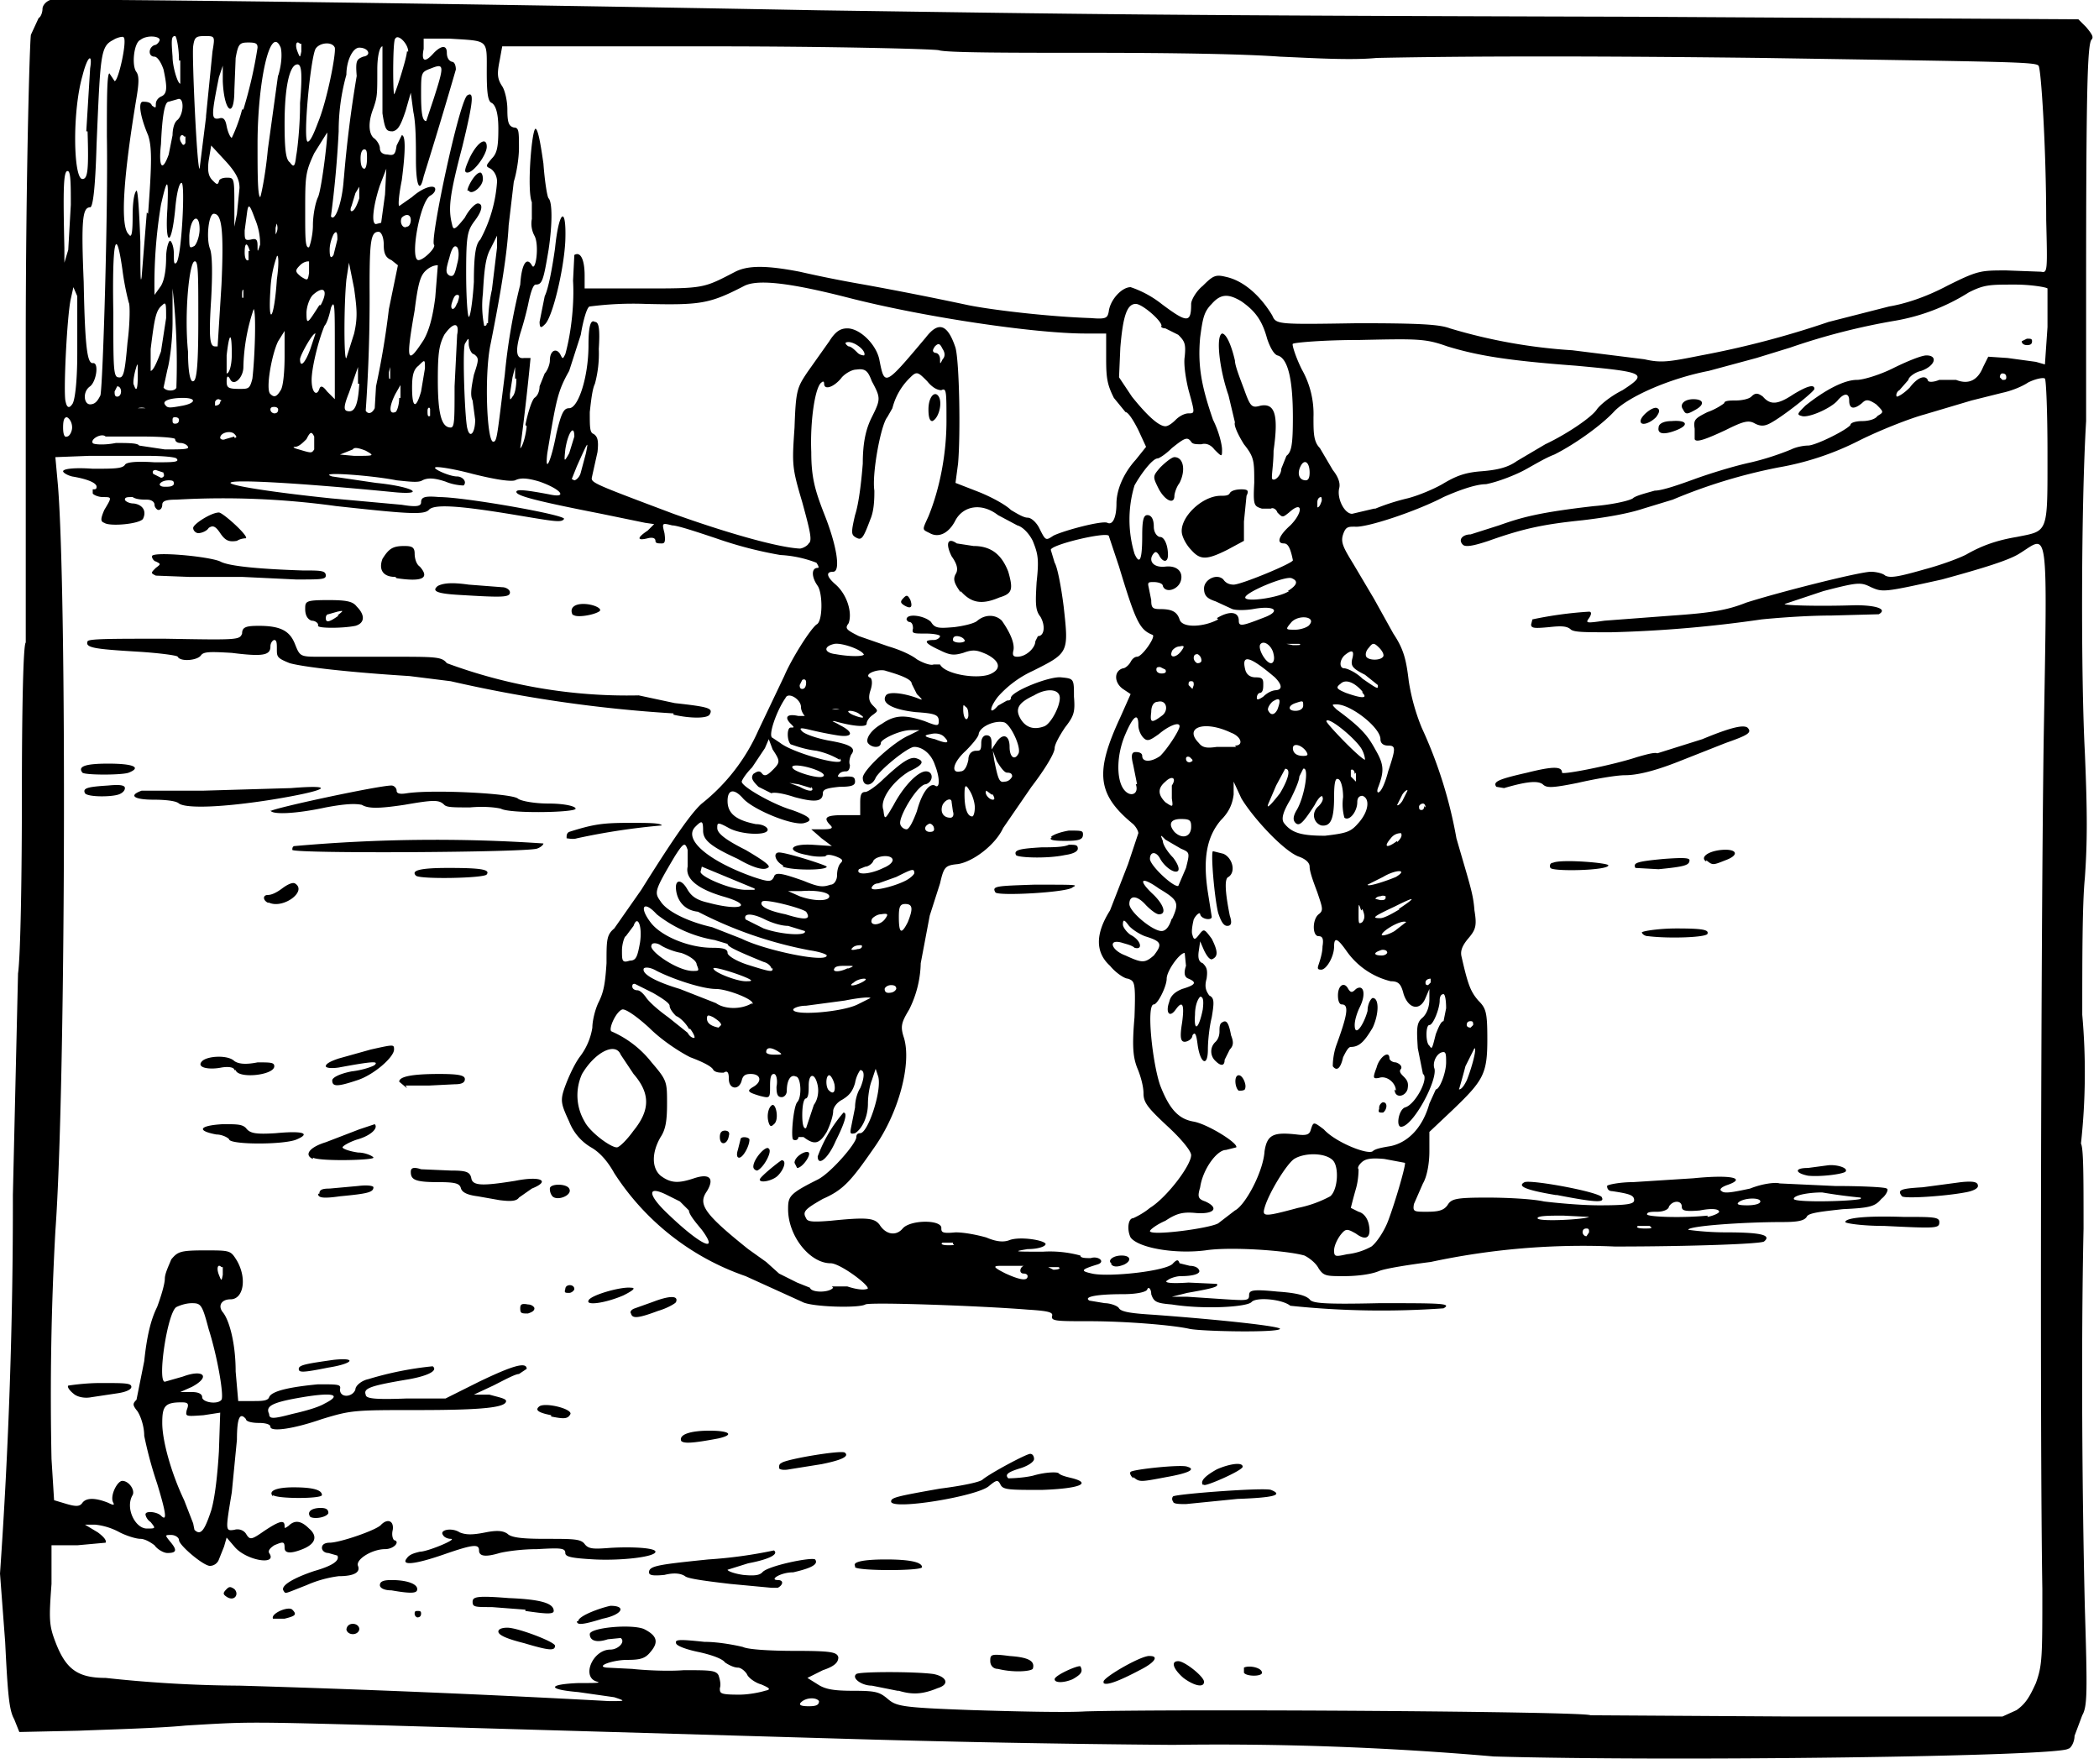 <?xml version="1.0" encoding="utf-8"?>
<svg xmlns="http://www.w3.org/2000/svg" xmlns:svg="http://www.w3.org/2000/svg" version="1.1" viewBox="0 0 163 137">
	<title>Peter Rabbit and Benjamin Bunny talk together, next to a snare stuck in the ground.</title>
	<path d="M116 136.4a246.3 246.3 0 0 0-24.9-.9 1164.6 1164.6 0 0 1-26.4-.5l-34.4-1c-11.3-.3-10.9-.3-15.9 0-2 .2-5.8.3-8.3.4l-4.6.1-.4-1c-.4-.7-.5-2-.7-6l-.4-5.3a412.9 412.9 0 0 0 1-29.4l.4-17.2c.2-1.4.3-7.7.3-14S1.8 50 2 49.9L2 26.7c0-12.6.3-23.4.4-24L3 1.4c.2-.1.3-.5.3-.7 0-.3.3-.6.6-.7.6-.1 27.7.2 59.7.8 21.1.3 25.3.4 63.4.5l34.4.2.6.6c.5.6.6.8.4 1-.3.5-.4 4-.4 19.2v10.4c-.4 6.7-.4 20-.1 25.7.2 4.7.2 7 0 9.8-.2 2-.2 6.4-.2 10.6a50.7 50.7 0 0 1-.1 10c.2.4.2 2.5.2 6.6-.2 9.3-.1 21.1.1 29.4.2 6.6.2 7.7-.2 8.4l-.6 1.6c0 .5-.3 1-.5 1-.6.6-30.8 1-44.6.6zm40.6-3.6c.7-.5 1-1 1.5-2.1.5-1.4.5-2 .5-7.3-.2-12.3-.1-51 .1-65.7.3-17.5.4-16.1-1.9-14.7-.8.5-2.7 1.1-6 2-4.5 1-4.6 1-5.5.6-.8-.4-1-.4-3.7.3l-3 1c-.2.1 2.3.2 5.5.1 1.6 0 2.5.3 1.8.7l-3.7.1c-2 0-4.4.2-5.4.3a97.9 97.9 0 0 1-11.7 1c-2 0-2.8 0-3.1-.2-.3-.3-.8-.3-1.7-.2-1.1.1-1.4.1-1.4-.2l.1-.4a30 30 0 0 1 4.4-.6c.2 0 .2.2 0 .5-.3.4-.2.4 1.2.2l5.3-.4c2.9-.2 4.2-.4 5.7-1 2.5-.8 8.8-2.4 9.7-2.4.3 0 .9.1 1.1.3.4.2 1 .1 3.1-.5 1.5-.4 3-1 3.3-1.2.9-.5 2-1 3.8-1.3 2.5-.5 2.4-.2 2.4-6.6 0-3-.1-5.6-.2-5.7-.1-.1-.7 0-1.3.3-.6.4-1.5.7-2 .8l-2.4.6-3.7 1.1c-1.1.3-3.4 1.2-5 2a22.1 22.1 0 0 1-6.3 2.1 41.7 41.7 0 0 0-8.2 2.5l-2.3.7c-1.2.4-3 .7-4.7.9-2.9.3-4.5.6-7.3 1.6-1.2.4-1.8.5-2 .3-.4-.4 0-.8.6-.8l2.2-.7c1.7-.6 3-1 7.4-1.5 1.3-.1 2.7-.4 3-.6.2-.2 1-.4 1.7-.6.6 0 2-.5 3.1-.9s3-1 4.4-1.3a21 21 0 0 0 3.1-1c.4-.2 1-.3 1.3-.3.6 0 3-1.2 3.3-1.6 0-.2.5-.3.9-.3s1-.1 1.2-.4c.5-.3.5-.3-.1-.9-.6-.4-.8-.4-1.1-.1-.6.5-1 .5-1-.2 0-.6-.4-.6-.9 0s-2.3 1.4-2.8 1.2c-.4-.1-.3-.2.3-.8 1.5-1.2 3-2 4-2 .5 0 1.8-.4 2.8-.9 1-.5 2.2-1 2.6-1 .9 0 .7.8-.4 1.2-.5.1-1 .5-1 .7l-.7.8c-.2.1-.3.4-.2.5.1 0 .5-.2 1-.7.6-.8 1.2-1 1.4-.6 0 .2.4.2.9 0h1.3c1 .4 1.7 0 2.1-1l.4-.8 1.5.1 2.2.3.7.2.2-2.9v-3c-.1-.1-1.3-.3-2.5-.3-2 0-2.4 0-3.6.6a15.7 15.7 0 0 1-5.7 2.2A51.1 51.1 0 0 0 139 27l-2.6.8-3.7 1c-3.1.6-6.2 2-7.3 3.1-1 1.1-3.1 2.6-4.7 3.4-.8.3-1.9 1-2.5 1.3-.6.3-1.8.8-2.8 1-.9 0-2.4.6-3.3 1-2.1 1.1-6 2.4-6.9 2.3-.5 0-.7 0-.9.6-.2.6 0 1 .8 2.3l1.6 2.7 1.5 2.7c.8 1.2 1 2 1.2 3.7a16 16 0 0 0 1 3.6 35 35 0 0 1 2.7 8.6c1.1 3.8 1.3 4.3 1.4 5.6.2 1.2.1 1.5-.5 2.2-.5.6-.6 1-.5 1.4.5 2.2.7 2.7 1.3 3.4.6.6.7.9.7 3 0 2.7-.3 3.2-2.7 5.5l-1.8 1.7v1.5c0 1-.2 2-.5 2.5l-.7 1.6c-.1.6 0 .6 1 .6.9 0 1.3-.1 1.6-.5.3-.5.6-.6 3.1-.6 1.5 0 3.5.1 4.4.3.8.1 2.8.3 4.3.3 2.2 0 2.7-.1 2.7-.4 0-.4-.4-.5-1.7-.7-.3 0-.4-.2-.4-.4 0-.1 1-.3 2-.3l4.7-.3c3-.3 4.1 0 2.7.5-.6.2-.7.4-.5.5.2.2.8.1 2.2-.2 1-.4 2-.5 2.3-.4l4.3.2c2.2 0 4 .1 4 .2.2 0 0 .5-.4.8-.5.6-.9.7-3 .8-1.8.2-2.7.3-2.8.6-.2.3-.7.4-1.9.4-3 0-7.3.3-7.3.6 0 0 1.3.2 2.9.2 2.7 0 3.6.2 3 .7-.1.2-5.8.4-11.6.4a56.4 56.4 0 0 0-14.3 1.2c-1.6.2-3.5.5-4 .7-.7.3-1.9.4-2.7.4-1.4 0-1.6 0-2-.6-.2-.4-.7-.8-1.1-1-1.4-.4-5.8-.7-7.7-.4-2.4.3-5.2-.2-5.8-1-.3-.6-.2-1.5.2-1.5 0 0 .7-.3 1.3-.8 1.3-.8 3.2-3.3 3.2-4.1 0-.3-.7-1.2-1.9-2.3-1.5-1.4-1.8-1.8-1.8-2.5 0-.5-.2-1.3-.5-2-.3-.8-.4-1.6-.2-3.9.1-2.8 0-2.8-.5-3-.3 0-1-.5-1.4-1-1.1-1-1.2-2.4 0-4.3l1.4-3.6.8-2.4c0-.1-.1-.4-.4-.7-2.8-2.3-3-4-1-8.3l.8-1.8-.6-.4c-.7-.5-.7-1.4 0-1.6.2 0 .5-.3.6-.5.1-.2.3-.4.5-.4.4 0 1.5-1.6 1.2-1.7-1-.4-1.3-1-2.6-5.3l-.8-2.4c-.3-.3-4.5.7-4.5 1.1l.3 1c.2.3.5 1.8.7 3.4.4 3.6.4 3.6-2.4 5a8.2 8.2 0 0 0-2.7 2c-.7.9-.7 1.5 0 .7l.7-.4c.1 0 .3 0 .3-.2 0-.5 3-1.7 3.9-1.6 1 .1 1 .1 1 1.5.1 1.2 0 1.5-.7 2.4-.4.6-.8 1.3-.8 1.6 0 .4-.8 1.7-1.8 3l-2.2 3.2c-.6 1.3-2.3 2.6-3.5 2.8-1 .1-1.1.2-1.4 1.5l-.8 2.5-.7 3.7a8.4 8.4 0 0 1-.9 3.6c-.6 1-.7 1.3-.4 2.2.6 2-.4 5.8-2.3 8.5-1.8 2.6-2.4 3.3-4 4-1.4.8-1.6 1-1.3 1.5.1.3.6.3 1.9.2 2.9-.3 3.4-.2 3.8.3.5.8 1.3.9 1.8.3.6-.7 3.1-.7 3 0 0 .3.1.4 1.1.3.7 0 1.7.2 2.4.4.7.3 1.3.4 1.8.2.8-.3 2.7 0 2.8.3 0 .2-.6.4-1.4.4-1.2.2-1 .2 1.2.2a9 9 0 0 1 2.9.3c0 .2.4.2.8.2.6-.2 1.2.3.5.5-1.3.4-1.3.5-.4.7 1.3.3 5.9-.2 6.3-.8.3-.3.4-.3.5 0l.8.2c.3 0 .6.1.7.3.2.3-.4.5-1.4.5-.4 0-.9.2-1 .3-.4.2.1.3 1.6.2l2.2.1c.1.2 0 .3-2.3.7l-1.2.3h1.2l3 .2c1.6.1 1.8.1 1.8-.3s.2-.5 2.2-.3c1.5.1 2.2.3 2.5.6.2.3 1 .4 5.4.3 4.7 0 5.7 0 5 .4a67.9 67.9 0 0 1-11.9-.2c-.6-.5-2.6-.7-3-.3-.3.4-3.7.6-6.2.2-1.2-.1-1.4-.2-1.6-.8 0-.4-.2-.6-.3-.4 0 .2-.7.4-1.9.4-2 0-3.1.2-2.6.5l1.2.2c.4 0 1 .2 1.1.4.2.3 1.1.4 2.7.5 5.4.4 9.9.9 9.8 1.1-.2.3-5.9.2-7 0-1.3-.3-5-.6-7.8-.6-2.5 0-3 0-2.9-.4.1-.3-.3-.4-1.9-.5-3.7-.3-12.3-.6-12.6-.4-.5.3-4.2.2-4.9-.2l-4.4-2a19.8 19.8 0 0 1-10.2-8c-.5-.9-1.1-1.6-1.8-2a4 4 0 0 1-1.7-2c-.6-1.3-.7-1.6-.4-2.5.2-.6.7-1.8 1.2-2.5a5 5 0 0 0 1-2.3c0-.5.2-1.4.5-2 .4-.8.5-1.5.6-3 0-1.8 0-2.2.6-2.7l2.1-3c2.5-4 3.9-6 4.7-6.7a15 15 0 0 0 4.4-5.7l2-4.2c.6-1.4 2-3.6 2.5-4 .5-.2.5-2.4.1-3-.5-.7-.5-1.4 0-1.4.1 0 .1-.1-.1-.4a9 9 0 0 0-2.8-.6 31 31 0 0 1-5-1.3c-1.5-.5-3-1-3.4-1-.8-.2-.8-.2-.6.6.1.7 0 .8-.2.8-.3 0-.5 0-.5-.2s-.2-.3-.6-.2c-.8.2-.9 0 0-.6l.5-.5-.7-.1-3.4-.7c-5.1-1-6.6-1.4-6.6-1.7 0-.2.5-.2 2.6.2 1.4.3.9-.4-.8-1-1-.3-1.5-.3-1.9-.1-.3.1-1.3 0-3.3-.5-1.5-.4-2.8-.6-2.9-.5-.2.1 1.1.7 1.7.7.4 0 .8.4.5.7 0 0-.7 0-1.4-.3-.9-.3-1.4-.3-1.8-.1-.3.2-1 .1-2 0-2-.4-6.3-.7-5-.3l3.4.5c3 .3 4 1 1.2.7-7.2-.7-12.5-1-12.5-.7 0 .2 3 .7 7.8 1.2l5.5.5c1.2.2 1.5.1 1.5-.2 0-.4.3-.5 1.4-.4 2 0 9.9 1.4 9.7 1.7-.2.3-.7.2-3.7-.3-4.2-.7-6.4-.9-6.8-.4-.4.4-1.7.3-7.2-.3a64 64 0 0 0-12.4-.5c-.8 0-1.1.1-1.1.4 0 .2-.1.4-.3.4-.1 0-.3-.2-.3-.4s-.2-.4-.6-.4c-.3 0-.8 0-1.1-.2-.4 0-.6 0-.6.2 0 .1.3.3.7.3.7.1 1 .6.7 1.2-.3.4-2.6.6-3 .3-.3-.1-.3-.3 0-1 .6-1 .6-1-.1-1-.4 0-.8-.2-.8-.3V38c.2 0 .3 0 .3-.2 0-.3-.7-.6-1.9-.8-.4-.1-.7-.3-.7-.4 0-.2.9-.3 2.3-.2 1.6 0 2.3 0 2.5-.3.1-.2.8-.3 2.3-.2 1.4 0 2 0 1.7-.3-.1-.1-1-.2-2.2-.2H6.9l-2.6.1.2 2.2c.7 8.6.6 47-.2 57.9a233 233 0 0 0-.3 17.7l.2 3.2 1 .3c.7.2 1 .2 1.2-.1.3-.4 1-.4 2 0 .4.2.5.2.4 0-.3-.5.3-1.7.7-1.7.5 0 1 .7.8 1.1-.6 1 .2 2.6 1.1 2.6.7 0 .7 0 .3-.5-.3-.2-.4-.5-.4-.6 0-.3.9-.2 1.2.1.5.5.4-.2-.3-2.5a31 31 0 0 1-1-3.7c0-.9-.4-1.8-.6-2-.3-.4-.3-.5 0-.8l.6-3c.2-1.9.5-3.2 1-4.2.3-.8.6-1.8.6-2.2 0-.4.3-1 .5-1.5.5-.6.7-.7 2.6-.7 2 0 2 0 2.5.8.8 1.4.5 3-.5 3-.7 0-1 .5-.6 1 .5.6 1 2.4 1 4.6l.2 2.3h1.1c.7 0 1.2 0 1.3-.3.2-.5 1.7-.8 3.8-1 1.6 0 1.8 0 1.7.4 0 .7 1 .6 1.2 0 0-.3.5-.7 1-.8a26 26 0 0 1 5-1c.4.3-.2.7-1.8 1-3 .5-3.6.7-3.4 1.2 0 .3.6.4 3.2.3h3l2.6-1.3c2.5-1.2 3.7-1.6 3.7-1l-.6.4c-.3 0-1.2.5-2 .9l-1.5.7H38c.7.2 1.3.3 1.3.5 0 .5-1.8.7-6.8.7s-5.2 0-7.5.7c-2.3.8-4 1-4 .6 0-.2-.4-.3-.9-.3s-1-.1-1-.3c-.5-.6-.7 0-.7 1.6l-.4 4.1c-.5 3-.5 3 .2 2.9.3-.1.7 0 .9.3.3.5.4.5 1.4-.2 1.2-.8 1.6-.9 1.6-.4 0 .2 0 .2.3 0 .5-.5 1-.4 1.6.2.7.6.5 1.2-.5 1.6-1 .4-1.4.3-1.4-.1 0-.5-.1-.5-.8-.2-.3.2-.5.4-.4.6.7 1-1.8.6-2.7-.5l-.6-.7-.2.7-.4 1c-.1.3-.4.5-.7.5-.5 0-2.4-1.6-2.4-2 0-.2-.3-.4-.6-.4-.5 0-.5 0-.1.5.6.7.5.9-.2.9-.3 0-.8-.3-1-.6-.4-.3-.8-.5-1.1-.5-.3 0-1-.2-1.6-.5a5 5 0 0 0-1.9-.6h-.8l1 .6c.4.3.7.6.6.8L6 120H4v3c-.2 2.7-.2 3.2.3 4.5.8 2.1 1.7 2.8 3.9 2.8a100.4 100.4 0 0 0 10.4.6 1152.3 1152.3 0 0 1 28.7 1.2c1.3 0 1.3 0 .4-.3l-2.8-.4c-2.4-.2-2.4-.6 0-.7 1.2 0 1.8 0 1.5-.1-1.3-.3-.4-2.5 1-2.5.6 0 1.2-.6.8-.9l-1 .1c-.9.3-1.4.1-1.4-.4s3.2-.8 4.2-.4c1 .5 1.2 1 .5 1.8-.4.5-.8.6-1.8.6-1.1 0-2.5.5-1.6.6l2 .1c.9.1 2.7.2 4 .1 2 0 2.5 0 2.7.4.1.3.2.7.1 1 0 .4 0 .5 1.5.5.8 0 1.7-.2 2-.3.5-.1.4-.2-.3-.5-.4-.1-1-.5-1.1-.8-.2-.3-.5-.5-.7-.5-.3 0-.7-.2-1-.4-.2-.3-1.1-.6-2-.8-1-.2-1.8-.5-1.8-.7-.1-.3.3-.3 2.2-.1 1.2 0 2.6.3 3 .4.4.2 2.2.3 4 .3 2.9 0 3.3.1 3.4.5 0 .4-.3.7-1.2 1l-1.2.6.8.5c.6.4 1.3.5 2.8.5 1.7 0 2 .1 2.6.6.7.6 1 .7 6.6.9 3.2.1 7.2.2 8.8.1 7.4-.2 38.9 0 39.2.3l16 .1h16zm-86.9-1.5-2-.4c-.8 0-1.6-.6-1.2-.9.2-.2 4.6-.2 6 0 1 .2 1.3.8.3 1.1-1.2.5-2 .5-3 .2zm16-.7c-.1-.3 3-2.1 3.6-2 .7 0 .4.5-.8 1.1-1.7.9-2.6 1.2-2.8 1zm6.2-.3c-.8-.7-1-1.3-.4-1.3.5 0 2 1.2 2 1.6 0 .5-.8.3-1.6-.3zm-10 .1c0-.3 1.8-1.1 2-1 .2.4.1.6-.6 1-.7.3-1.4.3-1.4 0zm14.7-.6v-.3c.4-.2 1.4 0 1.4.4 0 .3-1.2.3-1.4 0zm-19.1-.2c-.4 0-.6-.3-.6-.6 0-.5 0-.6 1.5-.4 1.5.1 2 .4 1.8 1-.2.2-1.5.3-2.7 0zm-36.8-2c-1.2-.3-2-.6-2-.9 0-.2.3-.3.7-.3.8 0 3.7 1.1 3.7 1.4 0 .4-.4.4-2.4-.2zm-13.8-1c0-.3.2-.5.5-.5s.5.2.5.4-.2.4-.5.4-.5-.2-.5-.4zm18-.7c0-.4 1.6-1 2.5-1.2 1.3 0 .9.7-.6 1-1.6.5-2 .5-2 .2zm-23.7-.2c-.2-.4 1.2-1 1.5-.7.4.4.2.5-.6.7h-.9zm11-.4c0-.1 0-.2.2-.2s.3 0 .3.2-.1.3-.3.3a.3.3 0 0 1-.2-.3zm8.6-.3-2.6-.2c-1.3 0-1.5 0-1.5-.4s.3-.5 2.8-.3c2.5.1 3.5.4 3.5 1 0 .3-.8.2-2.2 0zm-23.2-1c-.3-.2-.3-.3 0-.6.2-.2.3-.2.6 0 .4.4 0 1-.6.6zm4.4-.5c-.2-.4.9-1 2.4-1.5 1.4-.4 2-.8 1.8-1.2l-.7-.2c-.3 0-.5-.2-.5-.4 0-.3.3-.4.6-.4.8 0 3.7-1 4-1.4.5-.5 1-.3.9.4-.1.4 0 .7.1.8.5.1 0 .7-.7.7-1 0-2.3.8-2.1 1.3.2.5-.3.8-1.5.8a9 9 0 0 0-2.5.7c-1.8.7-1.6.7-1.8.4zm8.4 0c-.6 0-.9-.2-.9-.4 0-.3.3-.4.9-.4 1.2 0 2 .3 2 .7 0 .3-.3.4-2 .1zm29.5-.2-3.2-.3c-1.7-.2-3.3-.4-3.5-.6-.3-.2-.8-.3-1.6-.1-1 .1-1.2 0-1.2-.2 0-.5.7-.6 4.6-1a35.5 35.5 0 0 0 5.1-.7c.4.3-.4.7-2 1l-1.6.5c0 .1.5.3 1.2.4 1 .1 1.3 0 1.5-.2.4-.5 3.8-1.2 4.1-1 .3.4-.4.7-1.7 1-1 0-1.9.6-1.2.6.5 0 .4.4 0 .6h-.5zm6.5-1.7c-.2-.3.6-.5 2.4-.5 1.8 0 2.8.2 2.8.6 0 .3-5 .3-5.2 0zm-34.8-.6c.2-.3.6-.4 1-.5.6 0 3-1 2.4-1-.2 0-.5-.1-.6-.3-.3-.4.7-.6 1.3-.2.5.2 1 .2 2 0s1.4-.1 1.7.1c.3.3 1.1.4 3 .4 2.1 0 2.7 0 3 .4.3.4.7.4 2 .3 1.7-.1 3.5 0 3.5.3 0 .4-2.6.7-4.7.6-1.8-.1-2.3-.2-2.3-.5 0-.4-.4-.4-2.2-.3-1.3 0-2.5.2-2.9.3-1 .3-1.6.3-1.6-.2s-.4-.5-2.7.3c-2.3.8-3.4.9-2.9.3zm-7.5-3.2c-.3-.4.1-.7.8-.7.4 0 .6.1.6.4-.1.3-1 .5-1.4.3zm45.1-1.2c0-.3.4-.4 3.8-1 1.6-.2 3.1-.5 3.3-.7.6-.5 3.4-2 3.7-2 .2 0 .3.2.3.4s-.4.5-1 .7c-1 .3-1.3.5-1 .8 0 0 1 0 1.9-.2 1-.3 1.9-.3 2-.2.2.2.7.3 1.1.4 1.5.4.5.8-2.4.9-2.5 0-3 0-3.2-.4-.2-.4-.3-.4-.9.1-.9.8-7.6 1.9-7.6 1.2zm21.9 0c-.1-.1-.1-.3 0-.4.4-.2 7.1-.7 7.6-.5 1 .4.2.6-2.6.7l-4 .4c-.5 0-1 0-1-.2zm-69.9-.4c-.4-.4.2-.7 1.6-.7 1.5 0 2.2.2 2.2.6 0 .3-3.5.3-3.8 0zm72.2-.9c-.2-.3.2-.7 1.1-1.2.9-.4 2-.6 2-.2 0 .3-3 1.6-3 1.4zm-5.4-.5c-.2-.2-.3-.4-.2-.5.2-.2 4-.6 4.4-.4.7.2.1.5-1.6.8-2.1.4-2.1.4-2.6 0zm-27.5-.8c0-.2 0-.3.2-.4.4-.3 4.6-1 4.9-.8.4.3-.3.6-1.8.9l-2.5.4c-.5.1-.8 0-.8-.1zm-7.6-2.1c-.2-.5.7-.8 2.2-.8 1.5 0 2 .3.7.6-2.1.4-2.7.4-2.9.2zm-10.1-2c-1-.2-1.3-.4-.9-.7.5-.3 2.5.2 2.4.6-.2.4-.5.4-1.5.2zm-37-1.6c-.4-.3-.6-.6-.5-.7 0 0 1.2-.2 2.5-.2 1.9 0 2.4 0 2.4.3 0 .2-.4.4-1.1.5l-2 .3c-.5.1-1 0-1.3-.2zm17.4-2c0-.3.6-.4 2.7-.7 1.9-.2 1.5.3-.4.6-2 .4-2.3.4-2.3.1zM49 102c-.1-.1 0-.3.3-.4l1.4-.5c1.3-.5 2-.5 1.8 0 0 .1-.7.5-1.4.7-1.6.6-2 .6-2.1.2zm-8.6-.4c0-.3.1-.4.6-.3.3 0 .5.2.5.3 0 .2-.2.3-.5.4-.5 0-.6 0-.6-.4zm5.3-.6c.1-.4 2.5-1.1 3.3-1 .4 0 .2.2-.6.6-1.4.6-2.9.8-2.7.4zm-1.8-.9c0-.4.7-.4.7 0 0 .1-.2.3-.4.3-.3 0-.4 0-.3-.3zm42.4-2c-.3-.2.1-.6.8-.6.7 0 .8.4.2.7-.5.2-.8.2-1 0zm60-2.9c-1.7 0-3-.2-3-.3 0-.3 1.4-.5 4.5-.4 2.3 0 2.8 0 2.8.4 0 .5-.2.5-4.3.3zm-107.5-2-1.7-.3c-.8-.1-1.2-.3-1.3-.6-.1-.4-.4-.5-1.8-.5-1.8 0-2.1-.2-2.1-.8 0-.3.2-.4.8-.2l2.3.1c1.2 0 1.5.1 1.6.6.1.6.9.6 3.4.2 2-.4 2.8 0 1.3.6l-1 .7c-.2.3-.7.3-1.5.2zm82-.4c-2.4-.4-3-.7-2.4-1 .6-.2 6 .8 6 1.2.2.4-.4.4-3.5-.2zm-96-.1c0-.3.2-.4.8-.4l2.2-.2c.8-.1 1.2 0 1.2.1 0 .4-.5.5-2.6.7-1.4.2-1.7.1-1.7-.2zm18.1.2a.9.9 0 0 1-.2-.6c0-.4 1.3-.4 1.5 0 .3.5-.9 1-1.3.6zm104.8 0c-.4-.5-.1-.6 1.6-.7l3-.4c1-.1 1.3 0 1.3.3 0 .2-.4.4-1 .5-1.6.3-4.7.5-4.9.3zm-7.3-1.6c-1-.2-1.1-.6 0-.6l1.5-.2c.7-.1 1.7.2 1.4.5-.3.2-2 .4-2.9.3zM24.3 90c-.7-.3-.3-.9 1-1.3l2.6-1 1.2-.4c.3.3-.3.9-1.4 1.2-.6.2-1.1.5-1.1.6 0 .1.5.3 1.2.4.6 0 1.2.3 1.2.4 0 .2-4.1.3-4.7 0zm-6.5-1.5c0-.1-.5-.4-1-.4-1.6-.3-1.3-.7.5-.8 1.1 0 1.5 0 1.8.3.3.4.7.5 2.3.4 2.1-.2 2.8 0 1.6.5-1 .4-5 .4-5.2 0zm13.8-4L31 84c0-.4 1-.6 3.1-.6 1.5 0 2 .1 2 .4 0 .3-.3.4-.8.4l-2 .1h-1.8zm-5.8-.6c0-.2.5-.5 1.5-.7.9-.1 1.7-.4 1.8-.5.3-.3-.1-.3-2.8.2-.7.1-1 0-1-.1 0-.2.4-.4 1-.6l2.5-.7c1.8-.4 1.8-.4 1.8 0 0 .6-1.6 2-2.9 2.4-1.5.5-1.9.5-1.9 0zm-7.6-.8c0-.2-.4-.3-1-.2-1 .2-2 0-1.5-.5.4-.4 2-.5 2.5 0 .3.2.8.3 1.8.1 1 0 1.3 0 1.3.3 0 .7-2.8 1-3 .3zM128 72.7c-.3 0-.5-.2-.5-.3.1-.1 1.3-.3 2.7-.3 2 0 2.5.1 2.4.4 0 .3-3 .4-4.6.2zM20.8 70.1c-.4-.2-.4-.6 0-.6.3 0 .7-.2 1.1-.5.4-.3.8-.5 1-.4 1 .6-.9 2-2 1.5zm56.5-.8c-.3-.5.1-.5 3-.6 3.4 0 3.4 0 3 .2-.3.4-5.8.7-6 .4zm-45-1.3c-.4-.4.3-.6 2.5-.6 2.4 0 3.3.1 3 .5-.1.3-5.2.4-5.5.1zm88.1-.6c-.1-.2 0-.4.2-.4.6-.3 4.3 0 4.3.2 0 .4-4.3.5-4.5.2zm6.6 0c-.2-.4.1-.5 2.2-.7 1.4-.1 2-.1 2 .1 0 .4-.4.5-2.4.7l-1.8-.1zm5.5-.5c-.5-.3.1-.8 1.2-.9 1.2-.1 1.4.4.3.8-1 .4-1 .4-1.5 0zm-53.6-.5c-.2-.4.3-.5 2-.6.7 0 1.7 0 2.1-.2.5 0 .7 0 .7.3 0 .2-.3.4-1 .5-1.4.3-3.7.2-3.8 0zM22.7 66c0-.1 0-.3.2-.3a123.5 123.5 0 0 1 19.3-.2c0 .1-.2.3-.5.4-.9.3-18.8.4-19 .1zM44 65c0-.1 0-.3.2-.4 1.9-.6 2.6-.7 4.7-.7 1.4 0 2.4 0 2.5.2a52.3 52.3 0 0 0-6.6 1c-.3.1-.7 0-.8 0zm37.6 0c.2-.2.8-.4 1.4-.5 1 0 1.1 0 1.1.3 0 .4-.3.5-1.4.5-1 0-1.3-.1-1-.3zM21 63c0-.2 8.4-2 9.4-2 .2 0 .4.2.4.4s.2.3.8.2c2-.3 8 0 8.6.4.2.2 1.3.4 2.4.4 1.2 0 2.1.2 2.1.4 0 .3-5.1.4-5.8 0-.4-.1-1.3-.2-2.4-.1-1.3 0-1.8 0-2-.2-.4-.4-.8-.4-3.1 0-2 .3-2.8.3-3.3 0-.5-.1-1.2-.1-2.8.2-2.3.5-4.3.6-4.3.2zm-7.1-.6c-.2-.2-1-.3-2-.3-1.4 0-2-.3-.9-.7h4.8l6.8-.2c3.7-.3 2.8.2-1.5.9-3.8.6-6.6.7-7.2.3zm-7.3-.8c-.2-.4.2-.5 1.8-.6 1-.1 1.3 0 1.3.2s-.2.4-.5.5c-.6.2-2.4.2-2.6-.1zm109.6-.5c-.3-.4.2-.6 2.4-1.1 2-.5 2.7-.5 2.7 0 0 .2 4-.6 5.8-1.2.7-.2 1.4-.4 1.6-.3l3.5-1.1c2.4-1 3.2-1.1 3.5-.9.4.4 0 .6-1.7 1.2l-3.8 1.5c-1.8.7-3.1 1-4 1-.7 0-2.4.3-3.7.6-2 .4-2.4.4-2.7.1-.4-.3-1.3-.2-3 .3l-.6-.1zM6.4 60c-.4-.5.3-.7 2-.7 2 0 2.6.3 1.6.7-.5.2-3.4.2-3.6 0zm45.9-4.6A106.2 106.2 0 0 1 35 52.9l-3.2-.4c-4.8-.3-8.2-.7-9.3-1-1-.4-1-.5-1-1.1 0-.4 0-.7-.2-.7-.1 0-.3.2-.3.5 0 .7-.6.8-3 .5-1.7-.1-2.2-.1-2.4.2-.3.4-1.6.5-1.8.1 0-.1-1.5-.3-3.2-.4-3.3-.2-4-.3-3.8-.8.1-.2 1.8-.2 6-.2 5.7.1 5.8.1 6-.4 0-.5.3-.6 1.3-.6 1.7 0 2.4.4 2.8 1.4.4 1 .4 1 2 1h5.4c3.6 0 4 0 4.4.5A40.3 40.3 0 0 0 49.6 54l2.8.6c2.7.3 3 .4 2.7.9-.2.3-1.5.3-2.8 0zm-27.6-6.9c0-.1-.2-.3-.5-.3-.3-.1-.5-.4-.5-.9 0-.6 0-.7 1.8-.7 1.4 0 1.9.1 2.2.5.7.7.6 1.3-.1 1.5-1 .2-2.9.2-2.9 0zm1.5-.7c.5-.4.5-.4 0-.3l-.7.2c-.1 0-.2.1-.2.3 0 .4.3.3 1-.2zm18.3 0c-.3-.5 0-.9.8-.9s1.6.4 1.2.6c-.5.3-1.9.5-2 .2zm-8.8-1.6c-1.8-.1-2.2-.3-1.7-.7.4-.2 1-.3 2.4-.1l2.6.2c.3 0 .6.2.6.4 0 .4-.6.4-3.9.2zm-17-1.4h-4l-2.6-.1c-.4-.2-.4-.2 0-.6.4-.3.4-.3 0-.5-.1 0-.3-.2-.3-.4 0-.4 4.4 0 5.3.4.7.4 3.4.6 6.4.7 1.4 0 1.8 0 1.8.4 0 .3-.4.3-2.3.3l-4.2-.2zm12 0c-1 0-1.3-.6-1-1.4.5-.8.8-1 1.7-1 .6 0 .8.1.8.6 0 .3.1.8.4 1 .8.9.2 1.2-1.8.9zm-13.6-3.4c-.4-.6-.6-.6-.9-.4-.1.2-.5.4-.8.4-.2 0-.4-.2-.4-.4 0-.3 1.4-1.2 2-1.2.3 0 2.3 1.8 2.1 2 0 0-.4 0-.7.2-.6.1-.9 0-1.3-.6zm114.5-7.3v-.8c-.1-.7 0-.8 1-1.3.6-.2 1.2-.6 1.3-.7 0-.2.5-.2.9-.2s1-.1 1.2-.3c.3-.3.5-.3.9 0 .6.7 1.2.6 2.4-.2 1-.6 1.6-.8 1.6-.4 0 .2-2.5 2.2-3.5 2.7-.4.2-.7.2-1.1 0-.5-.3-.9-.2-2.3.5-1.5.7-2.3 1-2.4.7zm-2.8-.9c0-.3.4-.5 1-.5 1.2-.1 1.4.3.4.7-1 .4-1.5.3-1.4-.2zm-1.4-.5c0-.4 1-1.2 1.3-1 .2.1.2.3-.1.7-.5.5-1.2.7-1.2.3zm3.3-.9c-.3-.4.1-.8.8-.8.8 0 .9.4.2.8s-.8.4-1 0zm26.3-5.3.4-.2c.3 0 .4 0 .4.2s-.1.3-.4.3c-.2 0-.4-.1-.4-.3zM63.6 132.1c-.2-.3-1-.3-1.4.1-.2.2 0 .3.6.3s.8-.1.8-.4zm-47.2-14.8c.3-1 .5-2.9.6-4.6l.1-3-1.3.2c-1.4.1-1.4.1-1.3-.4.2-.5.1-.6-.4-.6-1.3 0-1.5.3-1.5 1.6 0 1.4.7 3.9 1.7 6l.7 1.8.1.5c.5.5.8 0 1.3-1.5zm8.8-8.3c1.4-.7.7-.9-1.7-.5s-2.9.7-2.6 1.3c0 .4.3.4 1.8 0 .9-.2 2-.5 2.5-.8zm-8-.3c.2-.3-.3-3.3-1-5.5-.5-1.9-.6-2-1.3-2-.5 0-1 .2-1.2.3-.7.4-1.5 5.8-.9 5.8l1.4-.4c1.6-.6 2.2 0 .7.8l-.9.4h.9c.6 0 .8.2.8.4 0 .4 1.2.6 1.5.2zm47.4-8.8h1.2c.6.2 1.2.3 1.5.2.6 0-2-2-2.8-2-1.6 0-3.3-2.1-3.3-4.2 0-1 .1-1.2 2.3-2.3 1-.5 3-2.8 3-3.3 0-.2.1-.3.3-.3.6 0 1.7-3.3 1.4-4.4L68 83l-.3.9c-.2.5-.3 1.3-.3 1.8 0 1.1-.5 2-1 2.3-.4.1-.4 0-.3-.5l.3-1.5c0-.6.2-1.2.4-1.5.3-.7.4-1.4 0-1.4 0 0-.3.4-.4 1-.2.7-.5 1-1 1.3-.4.2-.7.6-.7.9 0 .3-.2 1-.5 1.6-.6 1-1 1-1.8.4H62c0 .2-.2.3-.4.2-.2-.1 0-2.5.3-2.9.4-.4.3-2-.1-2-.4-.2-.7.3-.7 1.1 0 .3-.2.5-.4.5-.3 0-.4-.2-.4-.8.1-.5 0-1-.2-1s-.3.2-.3.9c0 1 0 1-.8.8-1-.3-1-.4-.5-.7.7-.4.6-1-.2-1-.4 0-.6.1-.7.5-.2.8-1 .7-1-.1 0-.5-.1-.7-.4-.5-.3 0-.6 0-.8-.2-.1-.3-1-.7-1.8-1-.8-.4-2.2-1.3-3.2-2.3-1.1-1-1.9-1.5-2.1-1.4-.5.2-1.1 1.6-.8 1.7a8 8 0 0 1 3.1 2.4c1.2 1.4 1.2 1.5 1.2 3.2 0 1.3-.1 2-.5 2.6-.7 1.2-.7 2.4 0 3 .8.6 1.4.6 2.6.2 1.2-.4 1.6 0 1 1-.7 1-.3 1.7 3.2 4.5l1.4 1 1 .9 1.4.7 1 .4c.1.4 1.5.4 1.8 0zM59 91.6c0-.2 1.5-1.4 1.7-1.5.4 0 .2.7-.3 1.2-.4.4-1.4.6-1.4.3zm-.5-1c0-.6 1-1.7 1.2-1.4.3.2-.4 1.5-.9 1.7-.1 0-.3-.1-.3-.3zm3.2-.3c0-.5.9-1 1.1-.8.2.2-.5 1.2-.9 1.2l-.2-.4zm1.8-.5a11 11 0 0 1 2-3.4c.3 0 .2.6-.6 2.2-.6 1.4-1.4 2-1.4 1.2zm-6.2-.5.2-.8c0-.3.7-.2.7 0 0 .5-.5 1.4-.8 1.4-.2 0-.2-.3-.1-.6zm-1.4-1c0-.3.1-.5.4-.5.2 0 .4.1.3.4-.1.7-.7.8-.7.1zm3.8-1.1c-.2-.6 0-1.3.3-1.4.3 0 .5 1.2.1 1.5-.2.2-.3.2-.4-.1zM17.2 98.4c-.3-.3-.4.1-.2.6s.2.5.3 0v-.6zm62.6.7c0-.1-.1-.2-.3-.2-.4 0-.3-.5 0-.6h-1.8c-.6 0-.6.1.4.6 1.1.5 1.7.6 1.7.2zm2.4-.7h-.8l.4.2c.4 0 .6-.1.4-.2zm24.3-1.6c.4-.3 1-1.2 1.3-2 .6-1.6 1.4-4.4 1.3-4.5l-1.6-.3c-1.1-.1-1.5 0-1.8.3-.2.2-.3.4-.2.5 0 .1 0 .8-.2 1.5a39 39 0 0 0-.4 1.5l.6.3c.4.1.7.5.8 1 .2 1-.2 1.3-1 .7-.7-.4-.8-.4-1.2.1-.3.4-.5.9-.5 1.2 0 .5.1.5 1 .3a5 5 0 0 0 1.9-.6zm-52-1.3c-.5-.6-1-1.2-1-1.5l-.7-.7-1-.5c-1.6-.8-1.5 0 .1 1.5 2.5 2.4 4 3.1 2.6 1.2zm19.5 1h-.8c-.2.1 0 .2.4.2s.6 0 .4-.1zm49.4-.8c0-.2 0-.3-.2-.3s-.3.1-.3.3c0 .1.1.3.3.3l.2-.3zM94.6 95l1.3-1c.8-.4 2.2-3 2.3-4.6.2-1.3.7-1.5 2.5-1.3.8.1 1 0 1.1-.4.2-.6.2-.6 1 0 .9 1 3.4 2 3.8 1.7.2-.2.8-.3 1.4-.4 1.4-.3 2.5-1.5 3-3.3l.5-1.1c.3 0 .8-1.3.8-2.1 0-.5 0-.8-.2-.8-.5 0-.9.8-.7 1.3.2 1-1.7 4.5-2.6 4.5-.4 0-.2-1.3.3-1.5.8-.2 1.9-2.3 1.4-2.6l-.4-2c-.1-1.6-.1-2 .4-2.4.3-.3.5-.8.5-1.4v-.8l-.3.7c-.4 1-1.3.9-1.7-.3-.2-.8-.4-1-1-1a5.9 5.9 0 0 1-3.4-2.3c-.7-1-1-1.2-1-.4 0 .8-.6 1.8-1 1.8-.3 0-.3-.1-.2-.4.1-.3.3-.9.3-1.4.1-.6 0-.8-.3-.8-.5 0-.5-1.3 0-1.7.4-.3.3-.5-.1-1.7-.3-.8-.6-1.6-.6-2 0-.3-.3-.6-.9-.8-1.2-.5-3.5-3-4.4-4.5l-.6-1.3v1c-.1.8-.4 1.4-1 2-1.1 1.3-1.4 3-1 5.6l.3 1.9c0 .3-.8.2-.9-.2 0-.2-.3 0-.5.4-.1.4-.2 1-.1 1.2.1.4.2.4.5 0 .4-.5.4-.5 1 .3.5 1 .5 1.4 0 1.6-.2 0-.4-.3-.6-.7l-.3-.7-.1.7c-.1.6 0 .9.3 1 .3.3.4.5.3 1.2-.2.7 0 1 .2 1.3.4.2.4.5.2 1.7-.2.8-.3 1.9-.3 2.5 0 1.4-.6 1.1-.8-.4-.1-.8-.2-1-.4-.7 0 .3-.4.5-.6.5-.3 0-.4-.3-.2-1.5.2-1.5 0-1.7-.5-1s-.8.2-.5-.6c.1-.5.5-.8 1-1 1-.3 1.2-.5.5-.8-.3-.1-.4-.4-.2-1l-.1-1c-.4 0-1.4 1.4-1.4 2 0 .6-.7 2-1 2-.6 0-.1 4.6.5 6.3.7 1.8 1.4 2.6 2.6 2.8 1.1.2 3.5 1.7 3.3 2l-.8.2c-.7 0-1.8 1.5-2 2.9-.2.7-.2.9.4 1.1 1.1.5.7 1-.7.9-1-.1-1.5 0-2.4.6-.7.3-1.2.7-1.2.8 0 .4 4.6-.2 5.3-.6zm12.5-9c0-.2.2-.4.3-.4.4 0 .3.6 0 .8-.3 0-.4 0-.3-.3zm1.3-1.3c0-.6-.7-1.2-1.3-1-.5.1-.5 0-.2-.8.2-.8 1-1.4 1-.7 0 .1.2.3.5.3.3.1.5.3.4.5-.2.2 0 .4.2.6.3.3.4.5.3 1-.2.6-1 .7-1 0zm-12.2 0c-.3-.2-.4-1.2 0-1.2.3 0 .6.7.5 1 0 .2-.3.2-.5.2zm7.3-2s0-.8.3-1.6c.8-2.2 1-3.1.4-3.1-.2 0-.3-.3-.3-.7 0-.8.5-1.1.8-.5.2.3.3.3.6 0 .6-.4.8.4.3 1.4-.2.4-.4 1-.4 1.4 0 1 .7 0 1-1.1 0-.6.3-1 .4-1 .5 0 .5 1.2 0 2.3-.6 1-1 1.5-1.7 1.5-.2 0-.4.4-.6.8-.2.9-.5 1.1-.8.7zm-9.1-.3a1 1 0 0 1 0-1.5c.2-.2.3-.5.3-.8 0-.3 0-.6.2-.7.3-.2.5-.1.7 1 .2.5.2.8-.1 1.1l-.4.8c0 .5-.3.5-.7.1zm.2-11.5c-.3-1.2-.6-4.8-.4-4.8l.8.2c.7.3 1 1.4.4 1.8-.3.1-.3 1 .1 3 .2.6.1.8-.2.8-.3 0-.5-.4-.7-1zm33.5 24.3h-.9c-.2.1 0 .2.5.2s.7 0 .4-.2zm-4.7-.7-2-.1c-1 0-2 0-2 .2 0 .3 3.7.1 4-.1zm9.2 0c.5-.1.9-.3.9-.4 0-.2-.5-.3-1.5-.1-1.2.1-1.4 0-1.4-.3 0-.5-.7-.5-1 0 0 .2-.4.4-.9.4-.4 0-.8 0-.8.2s2.7.3 4.7.1zm-31.8-.7a9 9 0 0 0 2.5-.9c.6-.5.7-2.3.2-2.8-.6-.6-2.2-.6-3-.1-.6.4-2 2.7-2.3 3.8-.2.7 0 .7 2.6 0zm35.9-.5c0-.3-1.1-.3-1.6 0-.3.2-.2.3.6.3.5 0 1-.1 1-.3zm7.8-.3a40.3 40.3 0 0 1-3-.4c-1 0-2.2.2-2.2.5s4.5.2 5.2 0zm-95.3-5.2c1.3-1.6 1.3-2.9 0-4.4l-1-1.5c-.4-1-2-.2-3 1.5a4 4 0 0 0 .2 3.7c.4.8 2 2 2.5 2 .2 0 .8-.6 1.3-1.3zm13.6-.8.4-1.2c.3-.4.4-1 .3-1.5-.2-1-.7-1-.7 0 0 .4 0 .9-.2 1-.2 0-.3.6-.3 1.3 0 .7.1 1.1.3 1l.2-.6zm2-2.8c-.1-.4-.3-.7-.4-.7-.3 0-.3 1 0 1.2.3.3.5.1.4-.5zm49.1-.3c.4-1 .8-2.5.6-2.5l-.7 1.4a52.6 52.6 0 0 1-.5 1.8c.2 0 .4-.3.6-.7zm-53.4-2.2c-.6-.4-1-.4-1 0 0 .1.2.2.6.2.6 0 .7 0 .4-.2zm51-1.4c.2-.5.4-1 .6-1l.2-1c0-.7-.1-1.1-.2-1.1-.2 0-.3.2-.3.5 0 .6-.5 1.9-.8 1.9-.3 0-.3 1.4 0 1.6.2.3.2.3.5-.9zm-58-.4c-.2-.4-.7-.9-1-1-.3-.3-.5-.6-.5-.8 0-.2-.6-.6-1.3-1l-1.4-.7c-.1 0-.2 0-.2.2s.2.3.4.3.5.3.7.6c.3.4 1 1 1.7 1.5l1.5 1.2c.1.2.3.4.5.4.1 0 0-.3-.3-.7zm2.5-.3c0-.2-.3-.4-.6-.6-.4-.2-.5-.2-.5.1 0 .4.4.6.9.7l.2-.2zm37.4-1.2c.1-.8 0-1-.2-1-.2.2-.4.7-.4 1.4-.1 1.4.3 1.1.6-.4zm21 1.2c0-.2 0-.3-.2-.3s-.3.1-.3.3c0 .1.1.2.3.2l.2-.2zM66.6 78l1-.5c-.1-.1-1 0-2 .2l-3 .4c-.6 0-1 .2-1 .3 0 .5 3.8.2 5-.4zm-8.2 0c.4-.3-1.9-1.2-2.8-1.2-1 0-3.2-.7-4.6-1.4-.5-.3-.9-.3-1-.2-.2.4.8 1 2.8 1.6l2.8 1.1c.7.5 2 .5 2.8 0zm11.2-1.2c0-.1 0-.3-.4-.3-.3 0-.5.2-.5.3 0 .2.1.3.3.3.3 0 .5-.1.6-.3zm-2.7-.5c.4-.2.4-.3.2-.3s-.6.1-.8.3c-.5.3 0 .3.6 0zm44.2 0V76c-.2 0-.4.1-.4.3 0 .1 0 .2.2.2l.2-.2zm-52.8-.2c-.4-.3-2.9-1.1-2.9-.9 0 .3 1.8 1 2.5 1 .3 0 .5 0 .4-.1zm4-.5h-1.1 1.2zm-8.2-.7c0-.3-.6-.7-1.2-.9-.6-.1-1.3-.4-1.6-.6-.3-.2-.7-.2-.7 0-.3.4 2 2 3.2 2 .5 0 .5 0 .3-.5zm5.8.3c0-.1-.2-.4-.6-.5-2.2-.9-2.8-1.2-2.8-1.4l-1-.3a9.9 9.9 0 0 1-4.5-2c-1-1.1-1.4-.6-.5.6.8 1.1 3 2 4.8 2 .9 0 1.2.1 1.2.4 0 .2.6.6 1.5.9 1.9.6 2 .6 2 .3zm6 0c.5-.2.4-.2-.2-.2-.4 0-.8 0-.9.2-.2.3.4.3 1 0zm-16.2-2c.2-1.3-.2-2.2-.5-1.3l-.6.8c-.1 0-.3.6-.3 1.1 0 .8 0 1 .6.8.5 0 .6-.3.8-1.4zm39.9 1c.7-.9.6-1.1-.7-1.5-.5-.2-1.1-.6-1.3-.9-.3-.4-.4-.4-.4 0 0 .2.3.6.6.8.8.4 1 1.2.3 1-.2-.2-.7-.3-1-.4-1.1-.3-.8.6.3 1 1.3.6 1.5.6 2.2 0zm-25.4 0c0-.1-.6-.3-1.3-.4a31.6 31.6 0 0 1-8.7-3c-1-.1-1.6-.8-1.7-1.7-.1-.8.4-.9.9 0 .3.5.7.8 1.6 1 2.6.7 3.6.2 1.1-.5-2-.6-2.9-1.4-2.7-2.3v-1.3c-.2-.6-.3-.6-1 .5-1.6 2.7-1.6 2.8-1.1 3.5.5.8 2.2 1.6 4 2l2.3.9c1.8.9 6.6 1.9 6.6 1.3zm43.5-.3c0-.1-.3-.2-.5-.1-.6.2-.5.4.1.4.3 0 .5-.2.4-.3zm-40.8-.5c-.2 0-.5 0-.7.2-.2.2 0 .2.4.1.3 0 .4-.2.3-.3zm42.3-1.8c-.4-.2-1.9.7-1.9 1 0 .1.5 0 1-.3l.9-.7zm-46.7.7-1.3-.4c-.6 0-1.4-.3-1.8-.5-1-.5-1.7-.5-1.5 0l1.4.7c1.4.5 3.4.6 3.2.2zm8-.7c.4-1 .4-1.4-.2-1.4-.4 0-.5.2-.5 1 0 1.3.2 1.4.7.4zm20.5-.2c.6-1.3.5-1.5-1-2.4-1.4-1-1.7-.7-.4.5.8.8 1 1.5.4 1.5-.2 0-.6-.3-1-.7-.7-.8-1.3-.8-1.3-.1 0 .6 1.8 2.1 2.5 2.1.3 0 .6-.3.8-1zm-22.3 0c.3-.4.3-.5-.3-.4-.3 0-.7.3-.7.4-.2.5.6.5 1 0zm37-.7c-.2-.6-.2-.6-.2.3 0 .7 0 .8.3.6.2-.3.2-.5 0-1zm-43.1.1c-.4-.3-3.1-1-3.4-.8-.3.3.3.7 1.8 1 1.6.5 2 .4 1.6-.2zm46-.2c1.5-1 1.3-1-.3-.2-1.7.8-1.8.9-1.1.9.3 0 1-.4 1.5-.7zm-44.2-1c0-.3-1-.5-2.2-.4h-1l.9.4c1.1.4 2.3.4 2.3 0zm43.2 0s-.2-.1-.4 0c-.3 0-.4.2-.4.2l.4.1c.2 0 .4 0 .4-.2zm-49-.6-4.1-1.7-.1.4c0 .4 2.4 1.4 3.5 1.4h.7zm11.7-.6c.4-.2.7-.5.7-.6 0-.4-.2-.3-1.4.3l-1.4.5c-.2 0-.4.1-.5.3-.2.4 1.6 0 2.6-.5zm-5.8.3c.3 0 .5-.4.5-.7 0-.4.1-.8.3-1 .2-.2.1-.3-.4-.5-.3-.1-.7-.2-.8 0a4 4 0 0 1-1.4-.1c-1.7-.3-1.4-.9.4-.8l1.5.1-.8-.6-.8-.7h.9c.7 0 .8-.1.6-.3-.6-.6-.4-.8 1-.8h1.3v-1c0-.6.1-.8.4-.8.2 0 .9-.5 1.4-1 1.4-1.3 2.1-1.8 2.6-1.6.6.2.5.5-.6 1-1.3.8-2.3 2.2-2 3 .1.8.1.8.8-.4.8-1.5 1.9-2.6 2.5-2.6.6 0 .6.8 0 1-.6 0-2 2.3-2 3 0 .3.3.5.5.5s.5-.6.8-1.4c.4-1.5 1-2.2 1.4-2 .4.3.4-.6 0-1.6-.3-.9-1-1.4-1.6-1.4-.5 0-2.7 1.8-3 2.4-.3.7-1 .7-1 0 0-.6 2.4-2.8 3.6-3.3l.8-.4h-.7c-.8 0-2.3.7-2.3 1 0 .4-.7.4-1 0-.2-.3.2-1 1.1-1.5 1-.7 1.8-.7 3.3-.2 1 .4 1.1.4 1.1 0 0-.5-.3-.6-1.8-.7-1.8-.2-2.7-.7-2.3-1.3.2-.3 1.3-.2 2.4.2.5.2.5.2 0-.3l-.4-.8c0-.3-.6-.6-2-1-.5-.2-1.7.2-1.3.5.2 0 .3.4.1 1-.2.6-.1.9.2 1.2.4.4.4.4 0 .7-.3.2-.5.5-.5.7 0 .3-1.1.2-2.5-.2-.3 0-.1 0 .4.3 1.2.6 1 1-.2.8a28 28 0 0 1-2-.4c-.8-.2-1-.2-.7.1.2.2 1 .5 2 .7 1.8.3 2.2.6 1.8 1.1-.1.2-.2.6-.1.8 0 .3-.1.5-.3.5-.3 0-.5.1-.6.3-.1.1 0 .2.6.1.5 0 .7 0 .7.4 0 .3-.3.4-1.2.4-1 .1-1.3.2-1.3.5 0 .7-.7.7-2.2.3-.9-.3-1.6-.4-1.8-.3l-1-.5c-.5-.5-.6-.7-.4-1 .3-.2.5-.3.7 0 .2.2.4.1.8-.3.6-.6.6-.7 0-1.6l-.3-.8-.3.7-1 1.5c-.5.5-.8 1-.8 1.1 0 .4 2.5 1.8 3.9 2.2 1.4.5 1.7.8 1 1-.8.3-4-1-4.8-1.9-.7-.8-1.2-.7-1.2.2 0 1 .7 1.5 2.2 1.8.6 0 1 .3.9.5-.2.4-2.1.3-3-.2-.9-.5-.9-.4-.9 0s.6.9 2.2 1.7c1.7 1 2 1.3 1.7 1.4-.3.2-1.1 0-2.3-.7-2.2-1-2.7-1.5-2.7-2.2 0-.8-.1-.8-.6-.3-1 1 1.1 2.7 4.5 3.9 1.2.4 1.4.4 1.6 0 .1-.4.6-.3 2.3.3 1.2.5 1.5.5 2.1.3zm-3.7-1.5c-.6-.3-.8-1-.3-1 .6 0 3.7 1 3.7 1.1 0 .3-2.7.3-3.4 0zm31.3.2c.3-1.2.3-1.2-.4-1.5l-1.2-.7c-.4-.4-.4-.4-.2.1 0 .3.4.9.8 1.3.3.4.5.8.4 1-.2.3-1-.2-1.4-.9-.3-.6-.8-.6-.8 0 0 .5 1.8 2.2 2.2 2.1l.6-1.4zm16.3.7c1-.6 0-.6-1 0l-1.2.6c0 .2 1.5-.3 2.2-.6zm-39.8-.7c.5-.2.8-.5.7-.7-.2-.4-1.4-.2-1.5.2-.1.2-.4.4-.6.4l-.5.2c-.3.5.9.4 1.9-.1zm39.9-2c.3-.3.4-.5.3-.7-.1 0-.5 0-.8.4-.6.7-.3.8.5.2zm-16-1.2c0-.5-.1-.6-.8-.6-.8 0-1 .4-.5 1 .6.6 1.3.4 1.3-.4zm13-.3c.8-.9.9-1.9.3-2.1-.2 0-.4.1-.4.5 0 .7-.6 1.5-1 1.2a4 4 0 0 1-.1-1.6c0-.8-.2-1.4-.4-1.4-.2-.1-.3.3-.3 1.4 0 1.8-.3 2.3-1 2.2-.6-.2-.8-1-.2-1.5.2-.2.4-.5.3-.7 0-.2-.3 0-.6.6-.9 1.4-1.2 1.7-1.5 1.4-.2-.2-.2-.5.1-1 .6-1 1-3.4.5-3.2l-.3.6c0 .3-.3 1-.7 1.8-.6 1-.7 1.5-.5 1.8.6.8 1.4 1 3.2 1 1.7-.2 2-.3 2.6-1zm-33 .3c-.1-.2-.3-.3-.4-.2-.4.2-.3.6.1.6.3 0 .4-.1.3-.4zM74 63l-.1-.7c0-.4-.5-.2-.7.2-.2.5 0 1 .6 1 .2 0 .3-.2.2-.5zm1.7-.3c0-.4-.2-1-.4-1.3-.3-.5-.4-.5-.4.3 0 1 .2 1.7.6 1.7.1 0 .2-.3.2-.7zm35 0c0-.2-.1-.3-.2-.3 0 0-.2 0-.3.2 0 .2 0 .3.2.3.1 0 .2-.1.2-.3zM91 62v-1c.4-.6 0-.8-.5-.3-.6.5-.6 1 0 1.6.6.4.6.4.5-.3zm8.4-.4c.6-1 .9-1.9.4-1.9l-.7 1.3-.6 1.4c-.2.5.2.1.9-.8zm9.9-.2c0-.1-.2 0-.4.3l-.4.8c0 .1.2 0 .4-.3l.4-.8zm-32.3.3-.4-.3c-.2.2.2.7.5.7.2 0 .1-.2 0-.4zm11.3-.8-.3-1.5c-.2-.8-.1-1 .2-1 .3 0 .5.1.5.3 0 .5.7.5 1.4 0 .6-.6 1.5-2 1.5-2.3 0-.4-.9 0-1.6.6-.7.5-.9.6-1.2.3-.2-.2-.4-.6-.4-1 0-1-.4-.7-1 .7-.7 1.6-.7 3.4-.2 4.2.5.8 1.3.5 1-.3zm-25.3.3-1-.3-.7-.1.8.3c.7.4 1.2.4.9 0zm44.8-1.3c.6-1.8.6-2 0-2-.4 0-.6-.2-.6-.5 0-.9-2.3-2.7-3.4-2.7-.4 0-.4 0 0 .4 1.9 1.4 2.4 2 3 3.1.7 1.2.7 1.7.2 3-.1.3 0 .4.1.3.2-.1.5-.8.7-1.6zm-29.2.4c0-.2-.1-.3-.4-.3-.2 0-.5-.4-.8-.9l-.3-.8.1.7c.3 1.5.4 1.8.8 1.7.3 0 .5-.2.6-.4zm26.6-.2c0-.3-.2-.4-.3-.3v.5l.4.4V60zm-41.8-.3c-1-.4-2.2-.5-1.8-.1.3.3 2 .8 2.3.6.2-.1 0-.3-.5-.5zm11.8-.8c0-.5.3-.7.6-.7s.4 0 .4-.6c0-.4.2-.6.4-.6.3 0 .4.2.4.6v.5l.4-.6c.5-.7 1-.5 1 .4 0 .8.4 1.1.7.5.2-.5-.6-2.2-1.1-2.4-.7-.2-1.9.3-2 .9 0 .2-.5.8-1 1.3-1 .9-1.2 1.8-.4 1.6.3 0 .5-.4.6-.9zm-10 0a6 6 0 0 0-1.8-.7c-.9-.1-1.7-.4-2-.5-.3-.3-.3-1.3 0-1.3s.3 0 0-.3c-.5-.5-.3-.8.6-.6h.5c-.1-.1-.3-.4-.3-.7 0-.6-1-1.2-1.2-.7-.7 1-1.4 3-1 3.1l.6.4c1 .8 5.4 2 4.6 1.2zm27.4 0-.2-.2c-.2-.1-.3 0-.3.1 0 .2.1.3.3.3l.2-.1zm13.1-.9c-.6-.9-2.6-2.5-2.7-2.1 0 .2 2.6 2.9 3 3 0 0 0-.4-.3-.9zm-4.3.2c-.4-.5-1-.6-1-.2 0 .3.2.6.8.6.4 0 .4-.1.2-.4zm-5.5-.4c.7 0 .5-.7-.3-1-2.1-1-3.7-.4-2.5.8.3.4.7.4 1.4.3L96 58zm-22.6-.7c-.2-.2-.6-.3-1-.2-.6.1-.6.2.3.4 1 .4 1.2.3.7-.2zm7.8-.8c.5-.2 1.2-1.5 1.2-2.2 0-.7-1-.8-2-.2-1.3.6-1.5 1.1-1 1.9.4.6 1 .8 1.8.5zM75 54.9c-.2-.2-.2-.2-.2.2 0 .7.3 1 .4.5 0-.2 0-.6-.2-.7zm15.2.7c.6-.4.4-1.3-.3-1.1-.3 0-.5.3-.5.8-.1.8 0 .9.8.3zm-23.4-.1c-.2-.2-.6-.3-.8-.3-.2 0-.2.1.2.3.7.3 1.1.3.6 0zm32.4-.4c.3-.8.2-1-.4-.6-.3.3-.4.6-.3.7.2.4.5.3.7-.1zm-34 0a1 1 0 0 0-.6 0h.7zm36-.3c0-.4 0-.4-.6-.2s-.6.6 0 .6c.4 0 .6-.2.6-.4zM99 53.6c.6 0 .6-.4 0-1-2-1.7-2.6-1.8-2.3-.6.1.4.4.6.8.6.5 0 .6.1.6.5 0 .3 0 .6-.2.7-.2 0-.3.2-.3.4s.2.1.5-.1c.3-.3.7-.5 1-.5zm6.8.1c-.6-.7-1.3-1-1.7-.6-.4.3-.3.4.4.7 1.4.5 1.7.4 1.3 0zM62.6 53c0-.2-.1-.3-.3-.2l-.2.4c0 .1 0 .3.2.3s.3-.2.3-.5zm30.1.2c0-.2 0-.3-.2-.3s-.2.1-.2.3l.3.3.1-.3zm14.3 0-1-.8c-1-.5-1.1-.7-1-1.2.2-.7 0-.8-.6-.3-.4.4-.4 1 0 1 .2 0 .9.3 1.4.8 1.3.9 1.2.8 1.2.5zM77 52.3c.8-.4.6-1-.4-1.5-.7-.3-1-.4-1.8-.1-.7.2-1 .2-1.8-.2-1.1-.5-1.4-.8-.5-.8.3 0 .5-.2.5-.3 0-.1-.5-.2-1.1-.2-1 0-1.1 0-1-.4 0-.3-.1-.5-.3-.5a.3.3 0 0 1-.2-.2c0-.5 1.4-.3 1.9.2.3.5.6.5 1.8.4.8-.1 1.6-.3 1.8-.5.6-.5 1.4-.5 1.9 0 .7 1 1 1.8.9 2.3-.1.4 0 .5.3.5.7 0 1.4-.7 1.4-1.2l.2-.4c.5 0 .6-.8.2-1.5-.4-.5-.4-1-.3-2.7.2-1.8.1-2.2-.3-3.2-.3-.6-.8-1.1-1.2-1.2l-1.5-.8c-1.3-1-2.7-.7-3.3.4-.5 1-1.3 1.4-2 1-.6-.3-.6-.2-.1-1.3.9-2.2 1.4-4.9 1.4-7.4 0-2.3 0-2.6-.4-2.4-.3 0-.7-.2-1.1-.7-.7-.7-.8-.8-1.3-.3a5 5 0 0 0-1.4 2.4l-.4.7c-.5.6-1.2 4.4-1 5.7 0 .5 0 1.5-.3 2.2-.6 1.6-.7 1.7-1.2 1.4-.3-.2-.3-.4 0-1.7.3-.9.5-2.7.6-4 0-1.8.3-2.8.7-3.6.7-1.4.7-1.5 0-2.8-.3-.8-.5-1-1.2-.9-.4 0-1 .4-1.2.7-.6.7-1.3.9-1.3.4 0-.2-.1-.2-.2-.1-.5.3-.9 3-.8 5.4 0 2 .3 3 1 4.8 1 2.5 1.3 4.5.7 4.5-.6 0-.5.4.2 1 .9.8 1.3 2.2 1 3-.3.4-.2.5.8 1l2.3.8c.7.2 1.7.6 2.2 1 .5.3 1.1.5 1.3.4h.5c.4.8 3.1 1.2 4 .7zM70.2 47c-.3-.2-.3-.3 0-.6.2-.2.3-.2.5.2.2.6 0 .7-.5.4zm4.4-1c-.5-.7-.6-1-.4-1.4.2-.3.2-.7-.3-1.4-.5-1-.3-1.5.4-1l1.3.2c1.4 0 2.2.7 2.7 2 .4 1.4.3 1.7-.7 2-1.4.6-2.2.4-3-.5zm-2.5-14.2c0-1 .5-1.5.8-1 .3.5 0 1.7-.5 1.9-.2 0-.3-.3-.3-.9zM90.5 52l-.4-.2c-.2 0-.3 0-.3.2s.2.3.4.3c.3 0 .4-.1.3-.3zm2.8-.7c0-.2-.1-.4-.3-.5-.1 0-.3 0-.3.3 0 .2.2.4.3.4.2 0 .3-.1.3-.2zm5.6-.5c-.1-.6-.7-1.1-1-.8-.3.3.4 1.5.8 1.5.2 0 .3-.3.2-.7zm8.5.2c.1-.1 0-.4-.3-.7-.4-.4-.5-.4-.8 0-.2.2-.3.5-.2.7.2.3 1.1.3 1.3 0zm-40.3-.1c0-.4-1.7-1-2.3-.9-.9.2-.8.7.1.8 1.1.2 2.2.2 2.2 0zm24.6-.3c.3-.4.3-.5-.1-.4-.3 0-.6.3-.6.4-.2.5.3.5.7 0zm9.2-.6h-1l.5.1c.5 0 .7 0 .5-.1zm-26-.3c-.1-.2-.4-.3-.6-.3-.2 0-.3.1-.3.3 0 .1.2.2.5.2s.5-.1.4-.2zm26.8-1.2c.5-.6-.8-.8-1.4-.2-.5.6-.5.6.3.6.4 0 1-.2 1.1-.4zm-7.2-.5c1-.6 1.7-.5 1.7.2 0 .5.3.4 2.1-.3 1.2-.5.6-.9-1-.6-.6.1-1.3.1-1.6 0l-1.3-.6c-.6-.2-.9-.4-.9-1 0-.7 1-1.2 1.5-.7.2.3.5.4.8.4.6 0 4.7-1.7 4.6-1.9-.2-1-.4-1.3-.7-1.3-.6 0-.4-.6.5-1.4 1-1 1-2-.1-1-.5.4-.5.4-.9 0-.1-.3-.4-.4-.5-.3H98c-.6-.2-.7-.2-.6-2 0-1.7 0-2-.8-3-.5-.8-.8-1.5-.7-1.7l-.5-2.1c-.7-2-1-4.6-.5-4.8.3 0 .7.8 1 2.1 0 .4.4 1.4.7 2.2.5 1.4.6 1.5 1.3 1.3 1.1-.2 1.4.7 1 3.5 0 1.1-.2 2.1-.1 2.2.2.2.7-.3.7-.8l.4-1c.4-.3.5-.9.5-3 0-3-.4-4.6-1.2-4.8-.3-.1-.6-.7-.8-1.3-.4-1.5-1-2.2-2-2.9-1-.6-1.6-.6-2.3.2-.6.6-.7 1.1-.9 2.6-.2 2.2.1 3.8 1 6.4.5 1 .7 2 .7 2.3 0 .6 0 .6-.6 0-.3-.4-.7-.5-1-.4-.4 0-.7 0-.8-.2-.3-.4-.5-.3-1.5.5-.5.5-1 .8-1.1.8-.4 0-1.3 1.2-1.8 2.1a9.2 9.2 0 0 0 0 5.3c.4.9.6.5.6-1.4 0-1.2.1-1.6.4-1.6.3 0 .5.3.5.9 0 .5.3.8.5.8.3 0 .6.6.6 1.4 0 .6-.4.6-.7 0-.2-.3-.3-.3-.5 0-.3.5.1 1 1 .9.9-.1 1.4.4 1.2 1.1-.2.7-1.2 1-1.4.4 0-.2-.4-.3-.7-.3-.4 0-.5 0-.4.4l.2 1c0 .6.1.7.7.7.9 0 1.3.2 1.5.8.2.7 1.9.6 3 0zm-2-5.3c-.3-.3-.6-.8-.7-1.2-.3-1.2 1.5-3 3-3 .3 0 .6 0 .7-.2.1-.2.5-.3.9-.3.5 0 .6.1.4.5l-.2 2V42l-1.3.7c-1.6.8-2.1.8-2.8 0zM90 38c-.5-1-.5-1 .1-1.7.4-.4.9-.8 1.1-.8.7 0 .9 1 .4 2-.3.4-.4.9-.4 1 0 .7-.7.4-1.2-.5zm10 7.9c.8-.5.8-.8.3-1-.5-.2-3.6 1.1-3.6 1.5 0 .4 2.7 0 3.4-.5zm-37.2-3.7c.3-.2.1-1-.5-3.2-.8-2.7-.8-2.9-.6-5.8.1-2.9.2-3.1 1-4.3l1.7-2.4c.5-.8.9-1 1.4-1 1 0 2.3 1.3 2.5 2.5.4 2 .4 2 3.6-1.8 1-1.3 1.7-1 2.3.8.3 1.1.4 6.7.2 9l-.2 1.5 1.8.7c1 .4 2.1 1 2.5 1.4.5.3 1 .6 1.3.6.3 0 .7.4.9.8.5 1 .5 1 1.1.6.8-.4 3.8-1.2 4.2-1 .4.2.7-.4.7-1.5 0-1 .5-2.3 1.5-3.4l.8-1-.6-1.3c-.4-.8-.8-1.4-1-1.4l-.9-1.1c-.5-1-.6-1.5-.6-3v-2h-1.6c-4 0-12.7-1.3-18.5-2.8-4.7-1.2-7-1.4-8-.9-2.7 1.4-3.4 1.5-7.7 1.4a26 26 0 0 0-4.3.2c-.2 0-.5 1-.7 2.2l-.9 2.8c-.9 1.6-1 2.2-1.7 6.4-.2 1.7.3.6.7-1.5.4-1.7.6-2 1-2 .7 0 1.5-2.4 1.5-4.9 0-1.6.2-2 .5-1.8.3 0 .4.5.3 2.1a9 9 0 0 1-.3 2.7c-.2.4-.3 1.3-.4 2.2 0 1.2 0 1.6.3 1.7.3.2.4.5.3 1.4l-.4 1.8c-.1.6-.6.4 6.3 3 3.9 1.4 8 2.6 9.8 2.7.2 0 .6-.2.7-.4zm44-2.7a17 17 0 0 1 2.5-.8c.8-.2 2-.7 2.7-1.1 1-.6 1.7-.9 3-1 1.3-.1 2.1-.3 2.8-.8l2.2-1.3c1.7-.8 3.6-2.1 4-2.7.2-.3 1-1 2-1.5 2-1.3 1.8-1.4-3.6-1.9-5.4-.4-7.7-.8-10-1.5-1.7-.6-2.2-.6-6.8-.5-2.8 0-5.1.2-5.2.3-.1 0 .2 1 .7 2a7 7 0 0 1 .9 3.7c0 1.2 0 1.9.5 2.4l1 1.7c.4.5.6 1 .5 1.4-.2.8.4 2 1 2l1.7-.4zm-4.2-.5c.1-.2 0-.4 0-.4-.2 0-.3.2-.3.4v.4c.1 0 .2-.1.3-.4zm-89.1-1.4c0-.2 0-.3-.4-.3-.3 0-.6.1-.7.3 0 .1.1.2.4.2.3 0 .6 0 .7-.2zm31.6-.9.4-1.5c.2-1 .2-1-.7 1l-.4 1 .2.1c.1 0 .4-.2.5-.6zm56.6 0c0-.8-.4-1.1-.7-.5-.3.6-.1 1.1.4 1.1.2 0 .3-.2.3-.6zm-89 0-.6-.2c-.2 0-.3.1-.2.3l.6.3c.2 0 .3-.2.2-.3zm31.9-2.8c0-1-.5-.3-.7 1-.1 1-.1 1 .3.3l.4-1.3zm-16.2 1.1c-.5-.2-.9-.3-1-.1l-1 .4 1.1.1c1.6 0 1.6 0 .9-.4zm-4-.2v-.9c-.2-.4-.3-.4-.6.2-.3.3-.6.6-.9.6-.2 0-.1.1.3.2 1 .3 1 .3 1.2 0zm-9.8-.1c-.1-.2-.4-.3-.6-.3-.2 0-.4-.1-.4-.3 0-.1-1-.2-2.6-.2H8.2c-.3-.3-1.2.2-1 .5 0 .1.8.2 1.8 0 .9 0 1.7 0 1.8.2l2 .3c1.3 0 1.9 0 1.8-.2zM40.8 33c.2-1 .5-1.9.7-2.1.3-.2.4-.6.4-.9l.4-1c.2-.2.4-.7.4-1 0-.8.5-1 .8-.5.2.4.2.4.4 0 .5-1.8.7-4.1.6-5.7l.1-2c.5-.3.8.4.8 1.6v1h4.5c4.8 0 4.7 0 7.2-1.3 1-.5 2.4-.5 5 0a95.7 95.7 0 0 0 5 1 268.7 268.7 0 0 1 8.1 1.6c2 .4 6.4.9 9.5 1 1.2.1 1.3 0 1.4-.5.1-.9 1-1.9 1.7-1.9a8 8 0 0 1 2.4 1.3c2 1.5 2.3 1.5 2.3 0 0-.3.4-1 .9-1.4.8-.8 1-.9 1.8-.7 1.4.3 2.7 1.5 3.6 3 .3.7.4.7 6.6.6 5 0 6.4.1 7.2.4a42 42 0 0 0 9.5 1.7l5.6.7c1.3.3 1.9.2 4.4-.3A71.3 71.3 0 0 0 142 25l4.7-1.2c1.2-.2 2.8-.7 4.5-1.6 2.4-1.2 2.6-1.2 4.6-1.2l2.7.1c.5.1.5 0 .4-4 0-5.6-.4-11.9-.6-12-.2-.3-2.6-.3-21.4-.6-16.5-.2-25.2-.1-30 0-2 .2-5.1 0-7.5-.1-2.7-.2-8-.3-14.9-.3-5.9 0-11 0-11.6-.2-.5-.1-8.4-.3-17.5-.3H39l-.2 1.1c-.2 1-.2 1.4.2 2 .2.3.4 1.1.4 1.8 0 1 .1 1.3.5 1.4.4 0 .4.3.4 1.6 0 .8-.2 2-.4 2.6l-.4 3.4c-.1 2.1-.6 5.2-1.4 9.2-.5 2.3-.3 7.6.2 7.6.3 0 .3-.4.9-5.2a46.8 46.8 0 0 1 1.2-7c.1-1.6.5-2.2.9-1.5.3.6.6-1.6.2-2.3a2 2 0 0 1-.2-1.3v-1.3c-.4-.9 0-5.8.3-5.7.2.1.4 1.3.6 2.7.1 1.4.3 2.6.4 2.7.3.3.3 2 0 4-.4 2.4-.5 2.7-1 2.7-.2 0-.4.6-.6 1.6a26 26 0 0 1-.6 2.2c-.4 1.4-.3 2 .3 1.9h.5a191.5 191.5 0 0 1-.8 7c.1 0 .4-.7.5-1.7zm1.1-8 .4-2c.3-.6.6-2.3.8-3.7.3-3 .9-3.4.8-.6-.1 2.2-1 6-1.6 6.5-.3.3-.4.3-.4-.3zm-23.7 9c.2 0 .2-.1 0-.3-.3-.3-1.1-.1-1.1.3 0 .1.2.2.4.1l.7-.2zm-12.6-.8c0-.4-.2-.7-.4-.8-.2 0-.3.2-.3.8 0 .5.1.8.3.7.2 0 .4-.4.4-.7zm31.3-.6-.2-1.5c-.2-.4-.1-1 .1-2 .4-1.2.4-1.3 0-1.6-.2 0-.4-.5-.4-.8 0-.5 0-.5-.3 0-.2.5 0 6 .2 6.6.2.8.6.3.6-.7zm-1.6-2.6.2-4c.2-1-.3-1-1 0-.4.8-.5 1.4-.5 3.5 0 2.7.3 3.7 1 3.7.3 0 .3-.6.3-3.2zm56 2.6c.3-.3.7-.5 1-.5.5 0 .5 0 0-1.8-.2-.8-.4-2-.3-2.6.1-1 0-1.2-.5-1.7l-1-.5c-.2 0-.4-.1-.3-.2 0-.4-1.5-1.7-2-1.7-.7 0-1 1-1.2 3.4l-.1 2.3 1 1.5c1.2 1.5 2.1 2.3 2.6 2.3.2 0 .5-.2.8-.5zm-77.4 0c0-.1-.1-.2-.3-.2-.1 0-.2 0-.2.2s0 .3.2.3.3-.1.3-.3zm19.5-.8c0-.2-.2-.2-.2.1 0 .3 0 .5.2.4v-.5zm-11.8 0c0-.1-.1-.2-.3-.2-.1 0-.3 0-.3.2s.2.3.3.3c.2 0 .3-.1.3-.3zm6.2-2v-1.3l-.7 2c-.4 1-.4 1.3-.2 1.4.6.2.9-.3 1-2.1zm1.3 1.9.1-1.7a64 64 0 0 0 1-6l.7-3.4-.5-.4c-.5-.2-.6-.6-.6-1.2s-.2-1-.4-1c-.6 0-.7.7-.7 4.3a124.1 124.1 0 0 1-.3 9.6c.2.3.5.2.7-.2zm2-.8v-1l-.4.7c-.5 1-.5 1.6 0 1.4.1 0 .3-.5.3-1.1zm-19.8.8a1 1 0 0 0-.6 0h.6zM6 27.4V23l-.3-.7-.2.9c-.3 1.3-.6 7.5-.4 8 .1.5.3.5.5.2.2-.2.4-1.6.4-4zm8.2 4.1c1-.2 1.1-.6 0-.6-.9 0-1.6.2-1.4.5.2.3.3.3 1.4.1zm-6.4-.8c.2-1 .6-14.4.5-20.1 0-2.8 0-4.9.2-4.9l.2.3.2.3c.3 0 1-3.2.7-3.4 0-.1-.5 0-.8.2-1 .5-1 1.1-1.3 8.1-.1 3.6-.3 4.9-.5 4.9-.6 0-.7 1-.5 5.8.1 5.3.3 6.3.7 6.3.5-.1.3 1.4-.2 1.8-.6.4-.5 1.4 0 1.4.4 0 .6-.3.8-.7zm9.4.4L17 31c-.1 0-.2 0-.3.2v.3c.2 0 .4-.1.4-.3zm15.5-.7.3-1.8c0-.7 0-.7-.5-.2-.4.3-.5.8-.5 1.7 0 1.6.3 1.7.7.3zM26 27c0-3.2 0-3.8-.3-3.1-.1.5-.3 1.2-.5 1.4-.5 1.2-1 3.3-1 4.2 0 1 .4 1.3.6.7.1-.3.3-.2.6.2l.6.6v-4zm14 2.4v-.9l-.2.8-.2 1.3c0 .5 0 .5.2.2.2-.2.3-.8.3-1.4zm-30.6 1c0-.2-.1-.4-.3-.4l-.2.4c0 .2 0 .4.2.4s.3-.2.3-.4zm12.4-.1c.2-.3.3-1.5.3-2.6v-2l-.5.8c-.5 1-1 3.8-.6 4.1.3.3.5.2.8-.3zm-11.1-1.2c0-1 0-1-.2-.3-.1.4-.2 1-.1 1.1.2.6.3.3.3-.8zm3 .9a52 52 0 0 0-.3-7.6V25c0 1.3-.2 3-.4 3.7l-.3 1.4c.2.3.9.3 1 0zm5.9-.6c.2-1.7.3-5.2.1-5.4a15 15 0 0 0-.8 4.5c0 .8-.7 1.5-1 1-.2-.4-.3-.3-.3.1 0 .5.1.6 1 .6.7 0 .8 0 1-.8zm-4.2-4.6c0-3.6 0-4.6-.3-4.5-.4.1-.8 4-.5 7 0 1.7.2 2.4.4 2.3.3 0 .4-1.5.4-4.8zM10 23.5a21 21 0 0 1-.5-2.6c-.5-3.5-.8-2.2-.7 3.4 0 4.2 0 5 .4 5 .4.1.5-.4.7-2.7.2-1.5.2-3 .1-3.1zm20.3 5-.1.4c0 .4 0 .6.1.5v-.8zm125.5.8c0-.2-.1-.3-.3-.3-.1 0-.2.1-.2.3l.2.2c.2 0 .3 0 .3-.2zM18 27.5c0-1.8-.2-1.7-.4.1V29c.2 0 .4-.6.4-1.5zm-5.5-.2.4-2.6c0-1.1 0-1.3-.3-1-.5.4-.6 1-.9 3.4v1.7c.2 0 .5-.7.8-1.5zm11.6-.2.4-1.2c-.2-.1-1.2 1.7-1.2 2 0 .7.4.3.8-.8zm49.1 0c-.2-.4-.3-.5-.6-.2-.2.3-.2.4 0 .5.3 0 .4.3.4.5 0 .4 0 .4.2 0 .2-.2.2-.5 0-.8zm-45.7-1.2c.3-1.3.2-2 0-3.5l-.4-2-.2 1.3c-.2 2-.2 6.4 0 6.1l.6-1.9zm5.4.5c.4-.7.7-1.7.9-3.3l.2-2.5c-.1 0-.4 0-.8.3-.5.4-.7.8-1 3.2-.7 4-.6 4.3.7 2.3zm33.8.5c-.4-.3-.8-.4-1-.3-.1 0 0 .2.2.3.2 0 .5.3.7.5.2.2.5.2.5.2.1-.1 0-.4-.4-.7zm-49.8 0 .3-4.8c.2-4.4 0-5.5-.6-5.5-.4 0-.6 1.9-.3 2.7.2.5.2 2 .1 3.9-.2 3.1-.1 3.7.3 3.7h.2zm21-1.8s0-1.3.3-2.6l.4-3.3v-.9l-.5 1c-.4.7-.5 1.7-.6 3.5a8 8 0 0 0 .1 2.5c.1 0 .2 0 .2-.2zm-13-1.4c.6-1.1.3-1.6-.6-.8-.3.3-.5 1-.5 1.4 0 1 .1.8 1-.6zm-3.4-2c.2-1.4.1-2 0-1.8a9 9 0 0 0-.5 2.6c-.2 3 .3 2.3.5-.8zm15.8-3.1a11 11 0 0 0 1.3-4.5c0-.4-.2-.8-.5-1-.4-.2-.4-.2.1-.8.4-.4.5-.9.5-2.3 0-1.2-.2-1.8-.5-2-.3-.1-.4-.7-.4-2.4 0-2.6.2-2.4-2.9-2.6h-2v.8c-.2 1 .1 1.1.8.3.6-.6 1-.6 1 0 0 .3.1.6.4.7.2 0 .3.3.3.6a410 410 0 0 1-2.5 8.3c-.3 1.4-.6.7-.6-1.3 0-1.2 0-2.8-.2-3.7l-.2-1.5-.4 1.4c-.4 1.2-.6 1.5-1 1.6-.5 0-.6-.1-.8-1.4V3.6c-.2 0-.4.7-.4 1.8 0 2 0 2.1-.3 3-.4 1-.4 1.9 0 2.3.3.2.5.6.5.8 0 .3.2.5.6.5.5.1.6 0 .7-.7l.4-.8c.3 0 .3 1.2 0 3.5-.2 1-.3 1.9-.2 2l1-.7c.9-.8 1.8-1 1.8-.6 0 .2-.2.4-.4.5-.8.5-1.6 5-.9 5 .4 0 1.4-1 1.2-1.2-.3-.5 2-11.3 2.6-11.6.5-.3.5.3-.4 4-1 3.8-1.1 4.8-.8 6 .1.5.2.5 1-.5.3-.6.8-1.1 1-1.1.4 0 .4.5-.2 1.3-.6.8-.7 1.1-.7 4.1 0 1.8.1 3.3.2 3.4.1.1.3-1.1.4-2.7 0-2.4.2-3 .5-3.3zm-1-3.8c0-.3.6-1.4 1-1.4.1 0 .2.2.2.5 0 .6-.9 1.3-1.1.9zm.2-2.6c.6-1.2 1.3-1.6 1.3-.8 0 .6-1 2-1.5 2-.3 0-.2-.3.2-1.2zm-1 11.4c.2-.6.2-.7 0-.7s-.3.3-.4.6c-.2.6.2.7.4 0zm-16.6-1c0-.2-.1-.1-.1.2 0 .3 0 .4.1.3v-.5zm-6.4-.4c.3-.5.4-1.4.4-2.2 0-.7.2-1.3.3-1.3.1 0 .3.4.3 1s0 .9.2.7c.4-.4.7-6.2.4-6.2-.2 0-.4.9-.5 2.1-.3 3-.8 2.8-.6-.1.1-2.4 0-2.5-.5-.3a38 38 0 0 0-.5 7l.5-.7zm-1-5.6c.3-4 .3-5.2 0-6.1-.6-1.4-.8-2.6-.4-2.6.2 0 .6 0 .7.3.3.2.3.2.3-.1 0-.3.2-.5.4-.6.5-.2.5-.7.2-2.1-.2-.6-.5-1-.7-1-.5 0-.5-.7 0-.9.2 0 .4-.3.4-.4 0-.3-1-.4-1.5 0-.5.2-.7 2-.3 2.5.2.3.2.8 0 2-1 6-1.3 10-.6 10.6.2.3.3 0 .3-1.4 0-1 .1-1.8.3-2 .1 0 .2 1.3.3 4 0 2.2 0 3.4.1 2.7l.4-5zm12.4 3.7s-.3 0-.6.3c-.4.4-.4.5.1.9.5.3.5.3.6-.3v-.9zm11.6-1.1c-.2-.2-.4 0-.6.8-.3 1-.3 1.2 0 1.4.3.1.4 0 .6-.9.2-.7.1-1.2 0-1.3zm-30-3.3c0-1.4 0-2.5-.2-2.6-.4-.2-.4 1.5-.3 6v1.1l.3-1 .2-3.5zm13.9 3.6c-.2-.7-.4-.7-.4.1 0 .4.1.7.3.6v-.7zm6.8-1c0-.5-.1-.6-.3-.3-.1.2-.3.7-.3 1.2 0 .6.1.7.3.4l.3-1.2zM19.8 17c-.4-1.1-.5-1.2-.6-.6l-.2 1.5c0 .7 0 .8.5.7.4-.1.5 0 .5.5s0 .5.2-.1a5 5 0 0 0-.4-2zm-4.3.8c0-1.3-.7-1-.8.5 0 1 0 1 .4.8.2-.2.4-.8.4-1.3zm8.8-.3c0-.8.2-1.8.4-2.2.3-.7.8-5 .7-5l-1 1.6c-.7 1.5-.7 1.8-.7 4.6 0 2 0 2.8.3 2.7.1-.2.3-1 .3-1.7zm-2.8-.2-.1.4v.5c.2-.3.2-.7 0-1zm10.4-.2c0-.5-.4-.5-.7-.2-.2.4.1.9.4.7.2 0 .3-.3.3-.5zm-13.3-2.5c0-.6-.2-1.1-1-2l-1.2-1.3-.2 1.2c-.1.8 0 1.2.3 1.5.3.3.4.4.5.1 0-.2.3-.3.6-.3.6 0 .6 0 .6 2.4v1.4l.2-1 .2-2zm11 2.7.3-2.2.1-2-.5 1.3c-.5 1.5-.7 3-.3 3l.4-.1zm-2.9-3.4a93.8 93.8 0 0 1 1-8c-.1-1.2 0-1.3.5-1.5.7-.1.4-.7-.3-.7-.5 0-1 1-1 2.1a16.2 16.2 0 0 0-.6 4.4 81.1 81.1 0 0 1-.6 6.6c.3.5.9-1.1 1-3zm1.2 1.6v-1l-.3.5-.3 1c-.1.2-.1.4 0 .4.2 0 .4-.4.6-1zm-6.3-9.6c.3-1 .3-1.8.2-2.2C21 1.8 20 6.3 20 11.2c0 2.1 0 4 .2 4.1 0 .2.4-1.5.6-3.7l.8-5.8zM6.7 10.2 7 5.3c.2-1.2-.2-1-.6.6-.8 2.8-.7 8 0 8 .4 0 .5-.6.4-3.7zM16 9l.5-5c.2-1.2.2-1.2-.6-1.2-.7 0-.8.1-.9.8-.1.8.3 9.6.5 9.5l.5-4zm7.3-1c.2-2.4.1-3-.2-3-.6 0-1 1.7-1 4.6 0 2 .1 2.8.4 3 .3.4.4.4.5-.5.1-.5.3-2.3.3-4zm5.2 4.3c0-.4 0-.7-.2-.7s-.3.3-.3.7c0 .5.1.8.3.8.1 0 .2-.3.2-.8zM13.1 12l.3-1.5c0-.4.1-1 .4-1.2.5-.5.5-1.8 0-1.6l-.7.2c-.3 0-.5 1-.6 3.3-.2 1.8.1 2.2.6.8zm1.2-1.4c-.2-.3-.5.1-.2.5.1.2.2.2.3 0v-.5zm10.4-1.1c.7-1.7 1.4-5.3 1.3-5.8-.2-.5-1.2-.4-1.5.1-.4.8-1 7.2-.6 7.2.2 0 .5-.7.8-1.5zm-5.8-1A34 34 0 0 0 20 3.7c0-.3-.1-.4-.7-.4-.7 0-.8.1-1 1.2L18.2 7c0 2.3-.8 1.7-.9-.7V5.1L17 6c-.6 3-.6 3.3 0 3.2.3-.1.5 0 .6.6.1.5.3.9.4.9 0 0 .5-1 .8-2.2zm14.8-.9c.8-2.5.8-2.7-.2-2.3-.8.3-.8.3-.8 2 0 1.5.1 2.1.4 2.1l.6-1.8zm-2-3.6c0-.6-.8-1.4-1-1-.2 0-.2 3.9-.1 4.3 0 .3 1-2.8 1-3.3zm-17.8.7c0-1-.2-1.9-.3-1.9-.3 0-.3.3-.2 1.6 0 .8.4 2.1.6 2.1V4.7zm9.4-1.3c-.3-.3-.4.1-.2.6s.2.5.3 0v-.6z"/>
</svg>
